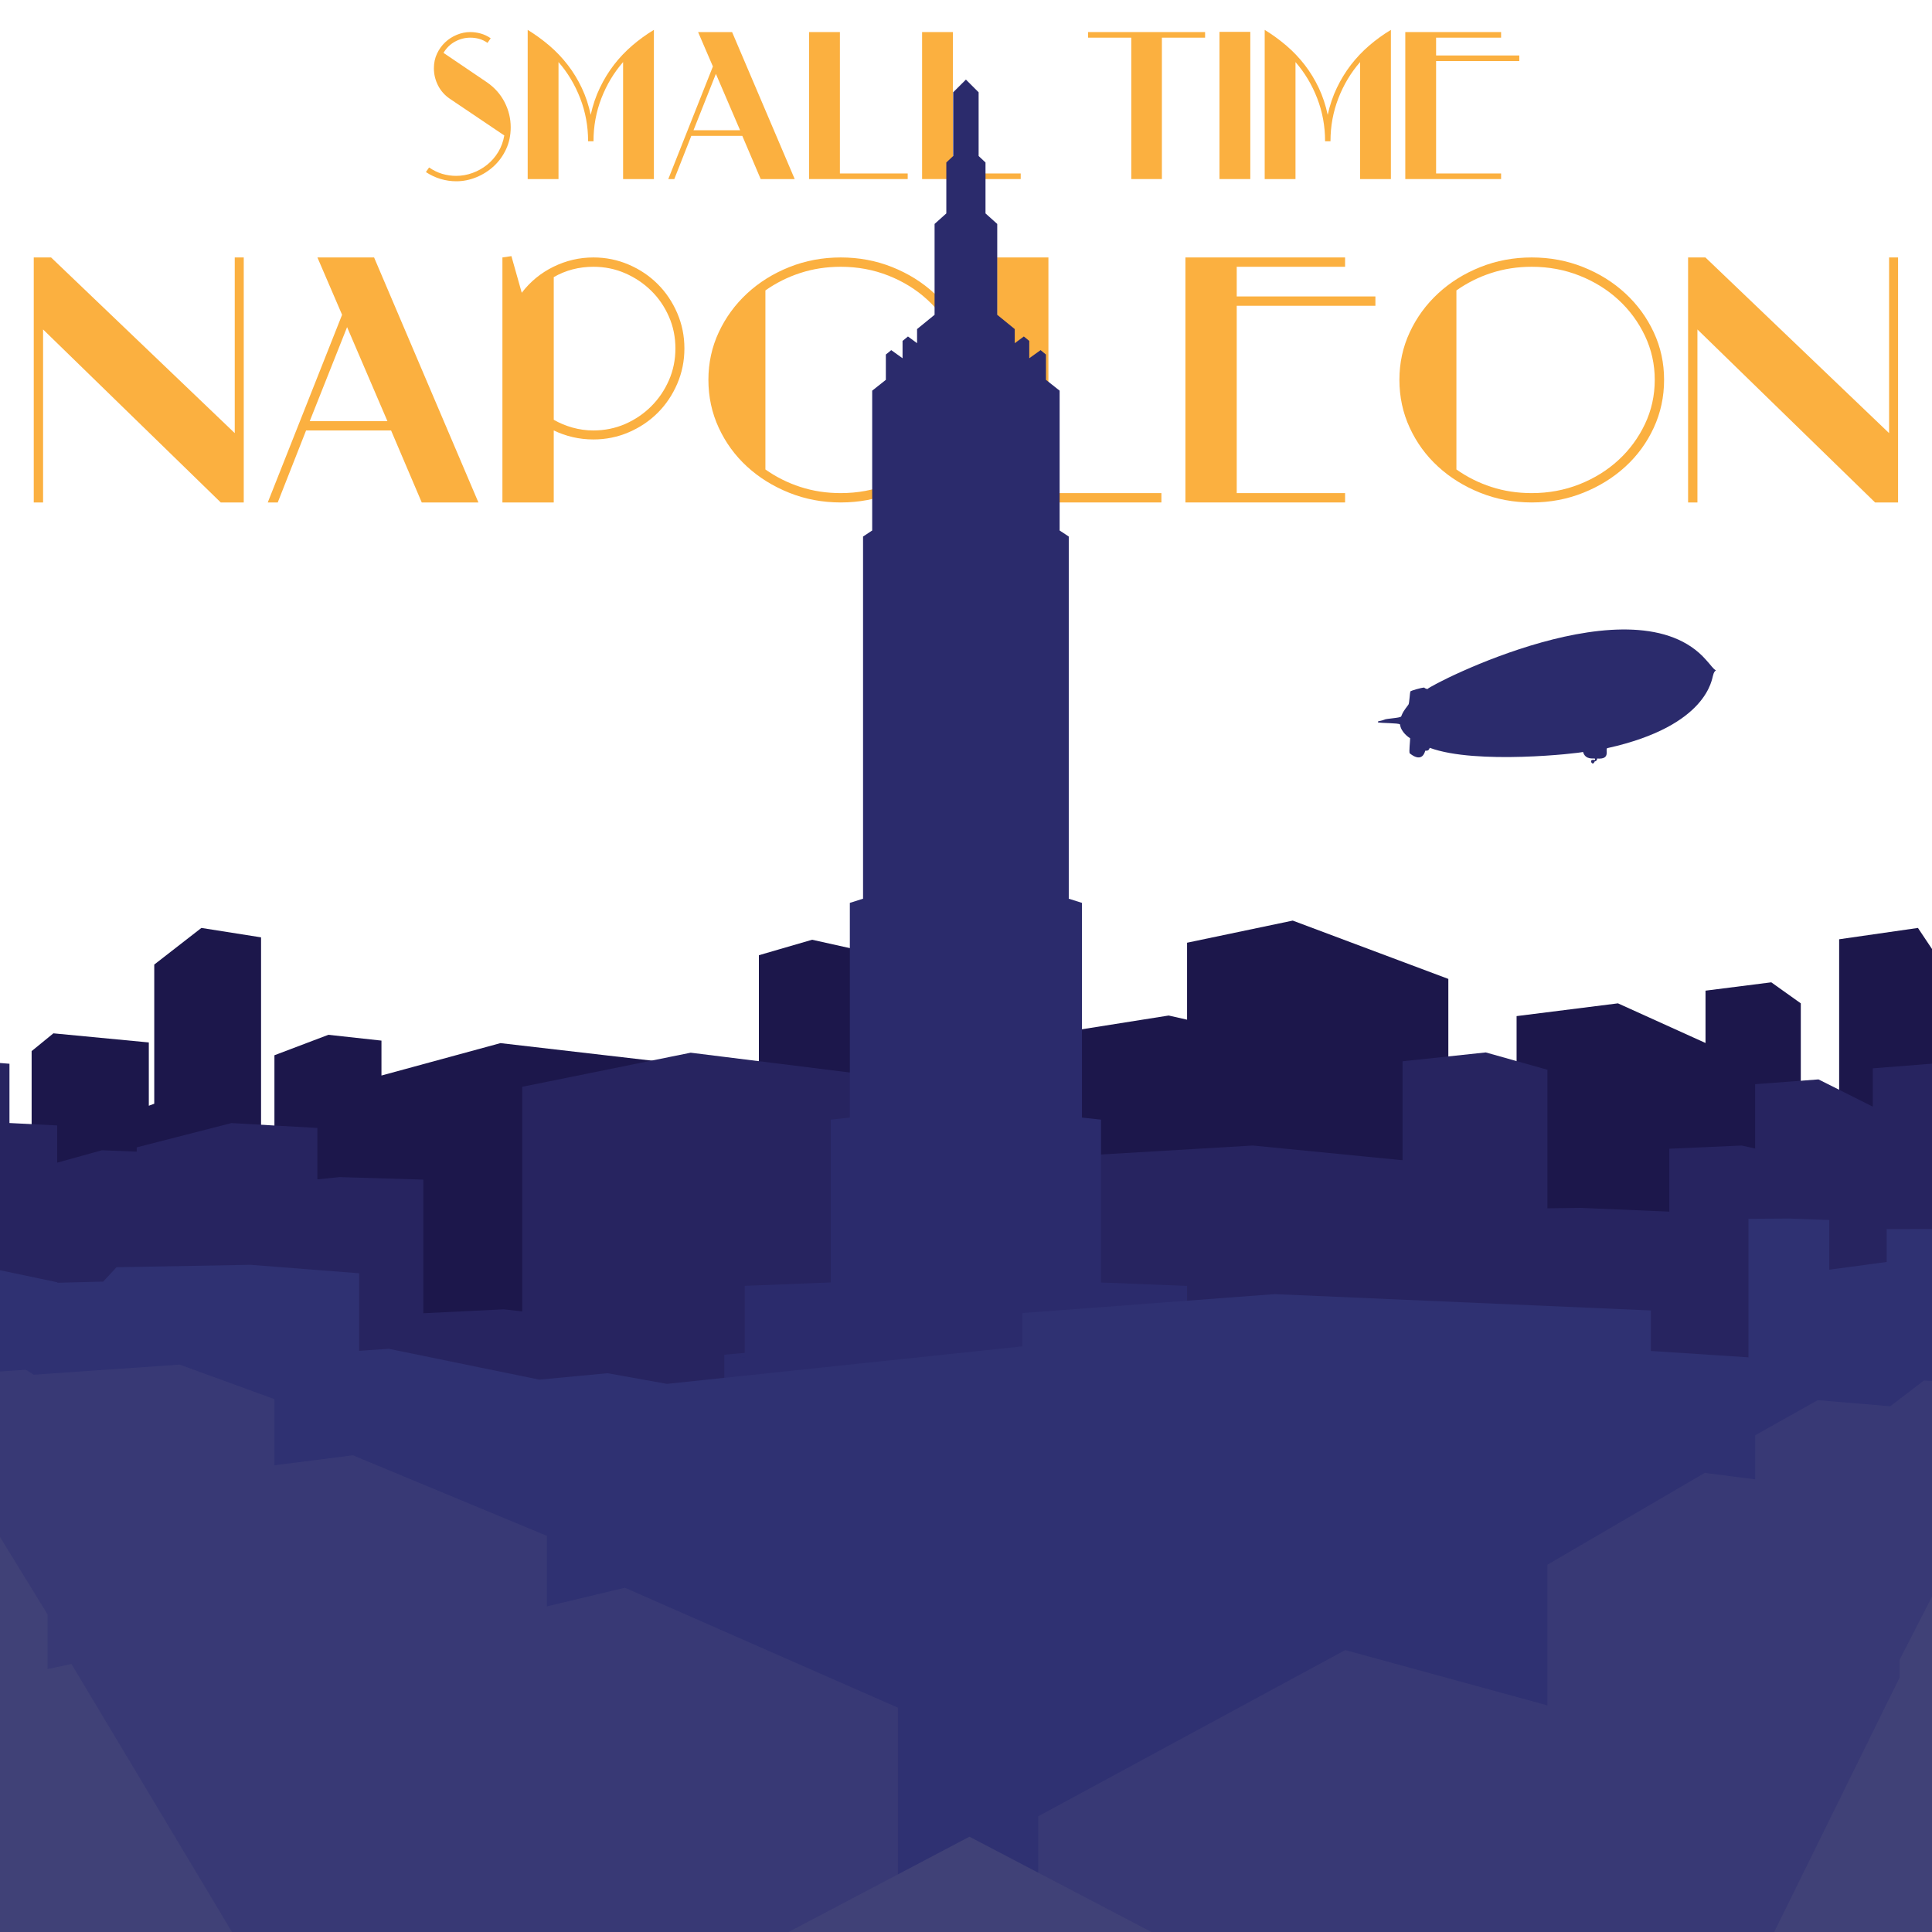<?xml version="1.0" encoding="utf-8"?>
<!-- Generator: Adobe Illustrator 16.0.4, SVG Export Plug-In . SVG Version: 6.00 Build 0)  -->
<!DOCTYPE svg PUBLIC "-//W3C//DTD SVG 1.1//EN" "http://www.w3.org/Graphics/SVG/1.1/DTD/svg11.dtd">
<svg class="flat-background-image" version="1.1" id="Layer_1" xmlns="http://www.w3.org/2000/svg" xmlns:xlink="http://www.w3.org/1999/xlink" x="0px" y="0px"
	 width="3000px" height="3000px" viewBox="0 0 3000 3000" enable-background="new 0 0 3000 3000" xml:space="preserve">
<g id="front-buildings">
	<polygon fill="#1C174B" points="239.521,1497.784 239.521,1713.854 231.079,1716.983 231.079,1618.703 82.902,1604.553 
		82.902,1604.569 49.114,1632.149 49.114,2008.884 82.902,2018.589 82.902,2010.116 246.453,2053.4 246.453,1984.749 
		405.365,1980.89 405.365,1933.677 405.365,1721.718 405.365,1455.521 312.717,1440.896 	"/>
	<polygon fill="#1C174B" points="2750.403,1525.348 2648.314,1538.289 2648.314,1619.557 2512.346,1557.995 2354.953,1577.804 
		2354.953,2078.245 2512.346,2088.191 2512.346,2028.884 2672.34,2004.661 2672.34,1875.318 2750.403,1874.384 2750.403,1880.491 
		2796.27,1883.067 2796.27,1557.995 2750.403,1525.327 	"/>
	<polygon fill="#1C174B" points="1843.27,1463.857 1843.27,1583.364 1814.688,1576.902 1615.799,1608.427 1615.799,2004.661 
		1814.688,2014.438 1814.688,2198.991 2071.523,2148.904 2071.523,1987.223 2248.968,1976.114 2248.968,1520.054 2007.354,1429.496 
			"/>
	<polygon fill="#1C174B" points="3128.521,1666.23 2978.191,1440.924 2978.191,1440.896 2978.174,1440.896 2855.818,1458.495 
		2855.818,1836.059 2978.191,1833.154 2978.191,1812.902 3128.521,1859.868 	"/>
	<polygon fill="#1C174B" points="777.177,1619.742 592.332,1670.071 592.332,1615.85 509.909,1606.836 426.127,1638.602 
		426.127,1973.571 509.909,1980.89 509.909,1918.535 554.232,1918.416 554.232,2130.602 777.177,2188.489 777.177,2172.556 
		1030.107,2146.24 1030.107,1649.033 777.177,1619.76 	"/>
	<polygon fill="#1C174B" points="1261.079,1459.222 1178.389,1483.27 1178.389,1740.781 1261.079,1731.232 1261.079,1721.874 
		1328.251,1728.117 1328.251,1474.17 1261.079,1459.237 	"/>
</g>
<g id="second-buildins">
	<polygon fill="#272460" points="3160.5,1563.782 3103.98,1569.464 3103.98,1701.862 3053.86,1646.075 3053.86,1647.425 
		2908.061,1658.896 2908.061,1718.392 2823.734,1676.093 2725.387,1683.517 2725.387,1783.447 2704.546,1778.757 2592.088,1783.723 
		2592.088,1881.396 2454.611,1875.595 2402.848,1876.262 2402.848,1661.107 2307.064,1634.204 2177.893,1647.963 2177.893,1801.585 
		1945.329,1778.757 1661.958,1795.489 1661.958,2348.023 1945.329,2411.416 2256.448,2295.758 2256.448,2269.809 2307.064,2276.934 
		2402.848,2241.328 2402.848,2216.225 2454.611,2222.089 2672.34,2141.153 2672.34,2126.831 2704.546,2129.18 2796.27,2095.096 
		2796.27,2083.335 2823.734,2084.872 2952.696,2036.931 2952.696,2025.363 2981.114,2026.359 3045.38,2002.48 3045.38,1999.715 
		3053.86,1999.939 3160.5,1960.02 	"/>
	<path fill="#272460" d="M810.896,1687.581v348.781l-28.631-3.257l-124.971,6.082V1831.7l-129.939-3.911l-34.559,3.505v-79.821
		l-133.35-7.593l-147.183,37.734v6.654l-54.092-2.157l-69.404,19.235v-57.765l-74.085-3.773v-92.024l-143.447-11.331v0.021
		l-0.007-0.021l-32.774,54.288v264.657l32.774,12.184l0.007-0.024v0.024l13.149-0.232v5.13l80.367,29.88l13.174-0.377v5.273
		l52.57,19.548l46.029-1.705v18.802l81.646,30.363v-0.019l54.092-2.886v23.004l147.184,54.711l45.917-3.795v20.853l121.99,45.364
		v0.035l55.098-6.066v26.499l149.69,55.656l78.755-11.718v40.991l261.556,97.218l255.798-58.461v-693.192l-255.798-31.838
		L810.896,1687.581z M732.145,2065.426l-74.85-11.299l74.854,11.299H732.145z"/>
</g>
<g id="name-logo">
	<g>
		<path fill="#FBB040" d="M708.553,281.478c10.536,0,20.91-2.077,31.04-6.213c10.146-4.133,19.211-9.879,27.181-17.229
			c7.959-7.354,14.342-16.142,19.108-26.402c4.757-10.26,7.138-21.592,7.138-34.015c0-13.668-3.16-26.644-9.492-38.98
			c-6.312-12.301-15.458-22.595-27.465-30.899l-67.405-45.643c4.559-7.663,10.562-13.511,18.019-17.558
			c7.447-4.014,15.321-6.057,23.608-6.057c4.756,0,9.369,0.623,13.813,1.867c4.453,1.247,8.754,3.323,12.891,6.213l4.982-7.129
			c-4.776-3.321-9.906-5.762-15.374-7.318c-5.491-1.539-10.941-2.318-16.312-2.318c-7.043,0-13.972,1.399-20.806,4.187
			c-6.836,2.803-12.898,6.661-18.168,11.643c-5.276,4.983-9.533,10.884-12.731,17.718c-3.229,6.817-4.831,14.376-4.831,22.683
			c0,9.289,2.139,18.148,6.369,26.539c4.25,8.375,10.303,15.259,18.167,20.659l84.794,57.129
			c-1.662,9.531-4.818,18.113-9.481,25.795c-4.646,7.647-10.398,14.238-17.224,19.708c-6.826,5.501-14.405,9.723-22.676,12.732
			c-8.295,3.011-16.763,4.498-25.467,4.498c-7.248,0-14.377-1.039-21.436-3.095c-7.035-2.077-13.859-5.4-20.492-9.948l-4.966,7.146
			c7.248,4.756,14.853,8.356,22.827,10.708C692.125,280.283,700.268,281.478,708.553,281.478z"/>
	</g>
	<g>
		<path fill="#FBB040" d="M867.24,96.386c14.292,16.35,25.51,35.089,33.686,56.197c8.184,21.124,12.283,43.389,12.283,66.782h8.376
			c0-23.393,4.072-45.658,12.248-66.782c8.199-21.108,19.43-39.847,33.702-56.197v181.665h47.828V46.386
			c-11.995,7.251-23.226,15.364-33.687,24.378c-10.465,9.013-19.893,18.945-28.27,29.793c-8.38,10.883-15.675,22.804-21.886,35.746
			c-6.211,12.923-10.984,26.955-14.28,42.042c-3.105-14.881-7.72-28.807-13.826-41.75c-6.106-12.924-13.408-24.896-21.884-35.863
			c-8.495-10.969-18.012-20.955-28.575-29.967c-10.578-9.014-21.749-17.127-33.558-24.378v231.665h47.84V96.386H867.24z"/>
	</g>
	<g>
		<path fill="#FBB040" d="M1047.045,278.051l26.401-67.078h79.181l28.572,67.078h52.804l-97.218-228.255h-52.787l22.987,53.427
			l-69.259,174.829L1047.045,278.051L1047.045,278.051z M1111.631,114.71l37.586,87.562h-72.363L1111.631,114.71z"/>
	</g>
	<g>
		<polygon fill="#FBB040" points="1409.473,269.367 1304.193,269.367 1304.193,49.795 1256.364,49.795 1256.364,278.051 
			1409.473,278.051 		"/>
	</g>
	<g>
		<polygon fill="#FBB040" points="1584.943,269.367 1479.648,269.367 1479.648,49.795 1431.826,49.795 1431.826,278.051 
			1584.943,278.051 		"/>
	</g>
	<g>
		<polygon fill="#FBB040" points="1756.657,278.051 1804.193,278.051 1804.193,58.48 1871.266,58.48 1871.266,49.795 
			1689.574,49.795 1689.574,58.48 1756.657,58.48 		"/>
	</g>
	<g>
		<rect x="1893.615" y="49.483" fill="#FBB040" width="47.839" height="228.567"/>
	</g>
	<g>
		<path fill="#FBB040" d="M2011.637,96.386c14.291,16.35,25.51,35.089,33.695,56.197c8.191,21.124,12.257,43.389,12.257,66.782
			h8.382c0-23.393,4.083-45.658,12.258-66.782c8.201-21.108,19.432-39.847,33.729-56.197v181.665h47.83V46.386
			c-12.042,7.251-23.255,15.364-33.721,24.378c-10.468,9.013-19.862,18.945-28.252,29.793
			c-8.376,10.883-15.693,22.804-21.904,35.746c-6.212,12.923-10.962,26.955-14.267,42.042c-3.113-14.881-7.73-28.807-13.822-41.75
			c-6.119-12.924-13.419-24.896-21.896-35.863c-8.495-10.969-18.02-20.955-28.571-29.967c-10.572-9.014-21.739-17.127-33.549-24.378
			v231.665h47.829L2011.637,96.386L2011.637,96.386z"/>
	</g>
	<g>
		<polygon fill="#FBB040" points="2330.896,269.367 2229.969,269.367 2229.969,94.831 2359.15,94.831 2359.15,86.129 
			2229.969,86.129 2229.969,58.48 2330.896,58.48 2330.896,49.795 2182.131,49.795 2182.131,278.051 2330.896,278.051 		"/>
	</g>
	<g>
		<path fill="#FBB040" d="M1450.936,455.665c-18.606-17.249-40.434-30.88-65.442-40.898c-25.044-10.001-51.696-15-79.983-15
			s-54.958,4.999-79.977,15c-25.018,10.019-46.831,23.649-65.469,40.898c-18.625,17.25-33.305,37.356-43.996,60.298
			c-10.707,22.958-16.055,47.542-16.055,73.755c0,26.574,5.348,51.42,16.055,74.535c10.691,23.131,25.371,43.233,43.996,60.293
			c18.638,17.077,40.45,30.642,65.469,40.64c25.019,10.018,51.688,15.018,79.977,15.018c28.287,0,54.939-5,79.983-15.018
			c25.01-9.998,46.836-23.562,65.442-40.64c18.649-17.061,33.322-37.163,44.006-60.293c10.703-23.115,16.048-47.961,16.048-74.535
			c0-26.212-5.345-50.797-16.048-73.755C1484.258,493.021,1469.585,472.915,1450.936,455.665z M1481.229,658.561
			c-10.181,21.399-23.899,40.053-41.14,55.899c-17.268,15.866-37.45,28.391-60.573,37.528
			c-23.115,9.135-47.804,13.719-74.007,13.719c-22.095,0-42.96-3.186-62.631-9.567c-19.681-6.385-37.787-15.45-54.369-27.18V450.994
			c16.582-11.714,34.688-20.778,54.369-27.161c19.671-6.369,40.536-9.587,62.631-9.587c26.203,0,50.892,4.584,74.007,13.719
			c23.123,9.152,43.307,21.662,60.573,37.545c17.239,15.85,30.959,34.499,41.14,55.882c10.174,21.403,15.279,44.189,15.279,68.325
			C1496.508,614.216,1491.402,637.174,1481.229,658.561z"/>
	</g>
	<g>
		<polygon fill="#FBB040" points="1627.979,399.766 1548.244,399.766 1548.244,780.203 1803.423,780.203 1803.423,765.707 
			1627.979,765.707 		"/>
	</g>
	<g>
		<polygon fill="#FBB040" points="1920.396,414.247 2088.635,414.247 2088.635,399.766 1840.708,399.766 1840.708,780.203 
			2088.635,780.203 2088.635,765.707 1920.396,765.707 1920.396,474.819 2135.729,474.819 2135.729,460.319 1920.396,460.319 		"/>
	</g>
	<g>
		<path fill="#FBB040" d="M2523.91,455.665c-18.607-17.249-40.441-30.88-65.441-40.898c-25.017-10.001-51.687-15-79.982-15
			s-54.949,4.999-79.965,15c-25.02,10.019-46.86,23.649-65.48,40.898c-18.643,17.25-33.321,37.356-43.996,60.298
			c-10.717,22.958-16.048,47.542-16.048,73.755c0,26.574,5.331,51.42,16.048,74.535c10.675,23.131,25.354,43.233,43.996,60.293
			c18.62,17.077,40.462,30.642,65.48,40.64c25.016,10.018,51.668,15.018,79.965,15.018s54.967-5,79.982-15.018
			c25-9.998,46.834-23.562,65.441-40.64c18.641-17.061,33.312-37.163,44.009-60.293c10.699-23.115,16.063-47.961,16.063-74.535
			c0-26.212-5.364-50.797-16.063-73.755C2557.225,493.021,2542.551,472.915,2523.91,455.665z M2554.23,658.561
			c-10.189,21.399-23.927,40.053-41.168,55.899c-17.26,15.866-37.457,28.391-60.545,37.528
			c-23.142,9.135-47.83,13.719-74.032,13.719c-22.076,0-42.968-3.186-62.614-9.567c-19.705-6.385-37.804-15.45-54.362-27.18V450.994
			c16.56-11.714,34.657-20.778,54.362-27.161c19.646-6.369,40.538-9.587,62.614-9.587c26.202,0,50.892,4.584,74.032,13.719
			c23.088,9.152,43.285,21.662,60.545,37.545c17.241,15.85,30.979,34.499,41.168,55.882c10.168,21.403,15.252,44.189,15.252,68.325
			C2569.482,614.216,2564.398,637.174,2554.23,658.561z"/>
	</g>
	<g>
		<polygon fill="#FBB040" points="2933.347,399.766 2933.347,672.539 2648.145,399.766 2621.248,399.766 2621.248,780.203 
			2635.747,780.203 2635.747,511.567 2911.624,780.203 2947.309,780.203 2947.309,399.766 		"/>
	</g>
	<g>
		<polygon fill="#FBB040" points="364.516,672.539 79.312,399.766 52.409,399.766 52.409,780.203 66.897,780.203 66.897,511.567 
			342.777,780.203 378.487,780.203 378.487,399.766 364.516,399.766 		"/>
	</g>
	<g>
		<path fill="#FBB040" d="M492.884,399.766l38.295,89.032L415.771,780.203h15.511l43.997-111.801h131.983l47.62,111.801h87.997
			L580.877,399.766H492.884z M480.971,653.906l57.979-145.955l62.622,145.955H480.971z"/>
	</g>
	<g>
		<path fill="#FBB040" d="M1021.344,441.186c-12.768-12.769-27.777-22.873-45.018-30.276c-17.277-7.44-35.546-11.144-54.873-11.144
			c-21.755,0-42.457,4.826-62.119,14.48c-19.672,9.672-36.056,23.134-49.164,40.38l-16.055-56.92l-13.971,2.06v380.438h79.717
			V668.402c9.316,4.481,19.134,7.941,29.498,10.362c10.336,2.39,21.037,3.619,32.093,3.619c19.327,0,37.596-3.705,54.873-11.142
			c17.239-7.424,32.25-17.51,45.018-30.28c12.761-12.769,22.845-27.769,30.277-45.035c7.411-17.249,11.125-35.518,11.125-54.86
			c0-19.325-3.714-37.613-11.125-54.862C1044.188,468.954,1034.104,453.938,1021.344,441.186z M1038.679,590.513
			c-6.722,15.348-15.864,28.809-27.431,40.364c-11.559,11.557-25.034,20.709-40.355,27.441
			c-15.371,6.693-31.852,10.083-49.438,10.083c-11.056,0-21.824-1.471-32.36-4.393c-10.512-2.942-20.262-6.992-29.23-12.181V430.285
			c18.625-10.675,39.143-16.039,61.591-16.039c17.588,0,34.067,3.393,49.438,10.104c15.321,6.73,28.799,15.797,40.355,27.183
			c11.564,11.367,20.709,24.756,27.431,40.104c6.732,15.363,10.097,31.833,10.097,49.432
			C1048.773,558.662,1045.411,575.148,1038.679,590.513z"/>
	</g>
</g>
<polygon id="main-building" fill="#2B2B6C" points="1843.27,2107.898 1843.27,2107.886 1874.975,2103.573 1843.27,2100.756 
	1843.27,1996.686 1842.238,1996.746 1709.623,1991.412 1709.623,1738.568 1680.089,1735.368 1680.089,1401.989 1659.571,1395.5 
	1659.571,833.122 1645.385,823.743 1645.385,773.62 1645.385,606.61 1624.164,589.812 1624.164,550.521 1615.799,543.688 
	1598.236,556.281 1598.236,529.362 1589.821,522.493 1575.704,532.905 1575.704,510.988 1548.507,488.806 1548.507,347.731 
	1530.288,331.383 1530.288,252.298 1519.605,242.247 1519.605,143.3 1499.864,123.592 1480.112,143.3 1480.112,242.247 
	1469.438,252.298 1469.438,331.383 1451.211,347.731 1451.211,488.806 1424.014,510.988 1424.014,532.905 1409.896,522.493 
	1401.48,529.362 1401.48,556.281 1383.92,543.688 1375.543,550.521 1375.543,589.812 1354.333,606.61 1354.333,773.62 
	1354.333,823.743 1340.146,833.122 1340.146,1395.5 1319.627,1401.989 1319.627,1735.368 1290.095,1738.568 1290.095,1991.317 
	1156.447,1996.686 1156.447,1996.686 1156.447,2100.756 1124.745,2103.573 1156.447,2107.886 1156.447,2107.898 1124.745,2103.573 
	1124.745,2437.561 1354.333,2522.906 1499.864,2576.989 1645.385,2522.906 1874.975,2437.561 1874.975,2103.573 "/>
<polygon fill="#2F3172" points="3160.5,1925.461 3137.355,1928.034 3137.346,1928.034 3160.5,1925.461 3160.5,1921.812 
	3148.299,1921.773 3126.336,1923.438 3126.336,1909.333 3025.795,1908.396 3025.787,1908.396 2929.61,1908.467 2929.61,1959.587 
	2840.475,1971.573 2840.475,1894.401 2778.337,1892.117 2778.337,1892.134 2714.962,1892.516 2714.962,2107.669 2563.479,2097.758 
	2563.479,2034.873 1979.205,2009.507 1587.59,2038.918 1587.59,2090.648 1035.682,2148.871 943.357,2132.327 837.453,2142.311 
	603.663,2094.406 557.702,2097.543 557.702,1977.134 388.702,1963.969 180.958,1967.76 160.248,1990.042 89.043,1991.83 
	89.043,1991.149 -7.35,1970.854 -12.999,1970.957 -12.999,1878.188 -85.259,1877.461 -85.259,1877.516 -85.275,1877.461 
	-144.022,1886.962 -144.022,1935.404 -153.2,1933.881 -161.545,1933.94 -161.545,2039.261 -149.826,2050.788 -144.022,2050.553 
	-144.022,2056.495 -85.275,2114.283 -85.259,2114.211 -85.259,2114.283 -76.453,2113.752 -76.453,2122.97 -1.391,2196.794 
	8.073,2195.972 8.073,2206.083 55.012,2252.262 55.012,2253.005 68.542,2251.574 68.542,2265.586 138.527,2334.427 
	138.527,2334.011 180.958,2328.311 180.958,2376.158 309.118,2502.213 309.118,2502.195 392.009,2485.765 392.009,2583.738 
	659.011,2846.371 709.677,2828.368 709.677,2896.217 957.943,3140.408 1030.107,3102.393 1030.107,3160.5 2021.354,3160.5 
	2164.38,3019.816 2164.38,2877.691 2267.575,2918.309 2563.479,2627.248 2563.479,2557.482 2621.138,2570.539 2756.318,2437.561 
	2756.318,2412.289 2778.337,2415.914 2840.475,2354.787 2840.475,2300.52 2889.445,2306.604 2889.461,2306.604 3011.124,2186.949 
	3011.124,2171.348 3025.787,2172.504 3025.795,2172.504 3025.795,2172.496 3126.336,2073.61 3126.336,2062.29 3137.355,2062.779 
	3160.5,2040.012 "/>
<g id="fourth-buildings">
	<polygon fill="#383975" points="849.238,2494.352 849.238,2384.874 548.015,2259.77 426.127,2275.266 426.127,2172.556 
		279.048,2118.975 52.221,2134.634 40.417,2126.964 -1.391,2129.742 -1.391,2071.495 -84.661,2025.493 -161.545,2028.104 
		-161.545,2381.559 -158.14,2393.838 -158.14,2393.698 -148.417,2392.338 -148.417,2428.979 -77.359,2685.314 -63.224,2682.064 
		-63.224,2736.337 4.388,2980.18 55.012,2963.713 55.012,3028.241 96.093,3160.5 1394.258,3160.5 1394.258,2651.664 
		970.307,2465.431 	"/>
	<polygon fill="#383975" points="3160.5,2030.958 3094.812,2028.679 3022.361,2072 3022.361,2146.025 2987.545,2143.557 
		2935.115,2183.65 2822.617,2174.145 2725.387,2228.695 2725.387,2297.107 2647.141,2287.09 2402.848,2429.667 2402.848,2648.111 
		2088.843,2562.214 1612.112,2820.331 1612.112,3160.5 2947.172,3160.5 2994.146,2990.164 2994.146,2986.874 2998.955,2988.449 
		3052.941,2789.743 3052.941,2730.619 3068.01,2734.312 3147.634,2441.262 3147.634,2391.621 3160.5,2393.419 	"/>
</g>
<g id="fifth-buildings">
	<polygon fill="#404177" points="73.898,2591.688 73.898,2506.936 -52.845,2300.515 -161.545,2313.181 -161.545,3160.5 
		305.675,3160.5 426.119,3110.095 110.966,2583.844 	"/>
	<polygon fill="#404177" points="1505.373,2852.013 919.804,3160.5 2094.555,3160.5 	"/>
	<polygon fill="#404177" points="3160.5,3160.5 3160.5,2322.906 3084.915,2313.89 2949.619,2577.457 2949.619,2605.094 
		2675.869,3160.5 	"/>
</g>
<g id="blimp">
	<path fill="#2B2B6C" d="M2664.492,1040.822c-4.146-1.712-8.471-8.876-15.44-16.228c-109.968-125.332-426.771,38.045-432.569,45.38
		c0,0-4.246-0.847-4.789-2.318c-4.891,0.021-20.729,4.966-21.541,5.777c-1.194,3.028-1.56,18.444-3.132,20.677
		c-7.397,9.829-8.789,11.954-11.271,18.341c-1.522,2.665-23.886,3.218-26.394,5.156c-3.599,1.506-9.031,2.334-9.031,2.334
		s-0.952,0.984-0.838,1.662c4.56,1.538,32.041,0.847,34.445,3.286c1.454,12.129,13.744,20.33,15.729,21.472
		c0.016,4.998-2.062,21.229-0.615,23.479c19.923,15.76,23.494-2.788,24.118-4.207c5.968,0.865,6.444-3.648,6.895-4.428
		c72.354,26.643,232.186,8.408,238.032,6.418c3.902,12.854,16.167,9.497,18.562,10.312c0.607,2.336-0.354,2.145-0.75,2.214
		c-10.373-2.438-2.838,11.177,0.11,2.405c4.691-1.507,3.712-3.72,4.005-4.704c21.94,1.798,11.982-14.327,15.694-16.109
		c157.935-34.879,162.397-109.274,164.471-113.461C2661.283,1044.024,2662.201,1042.83,2664.492,1040.822z"/>
</g>
</svg>
